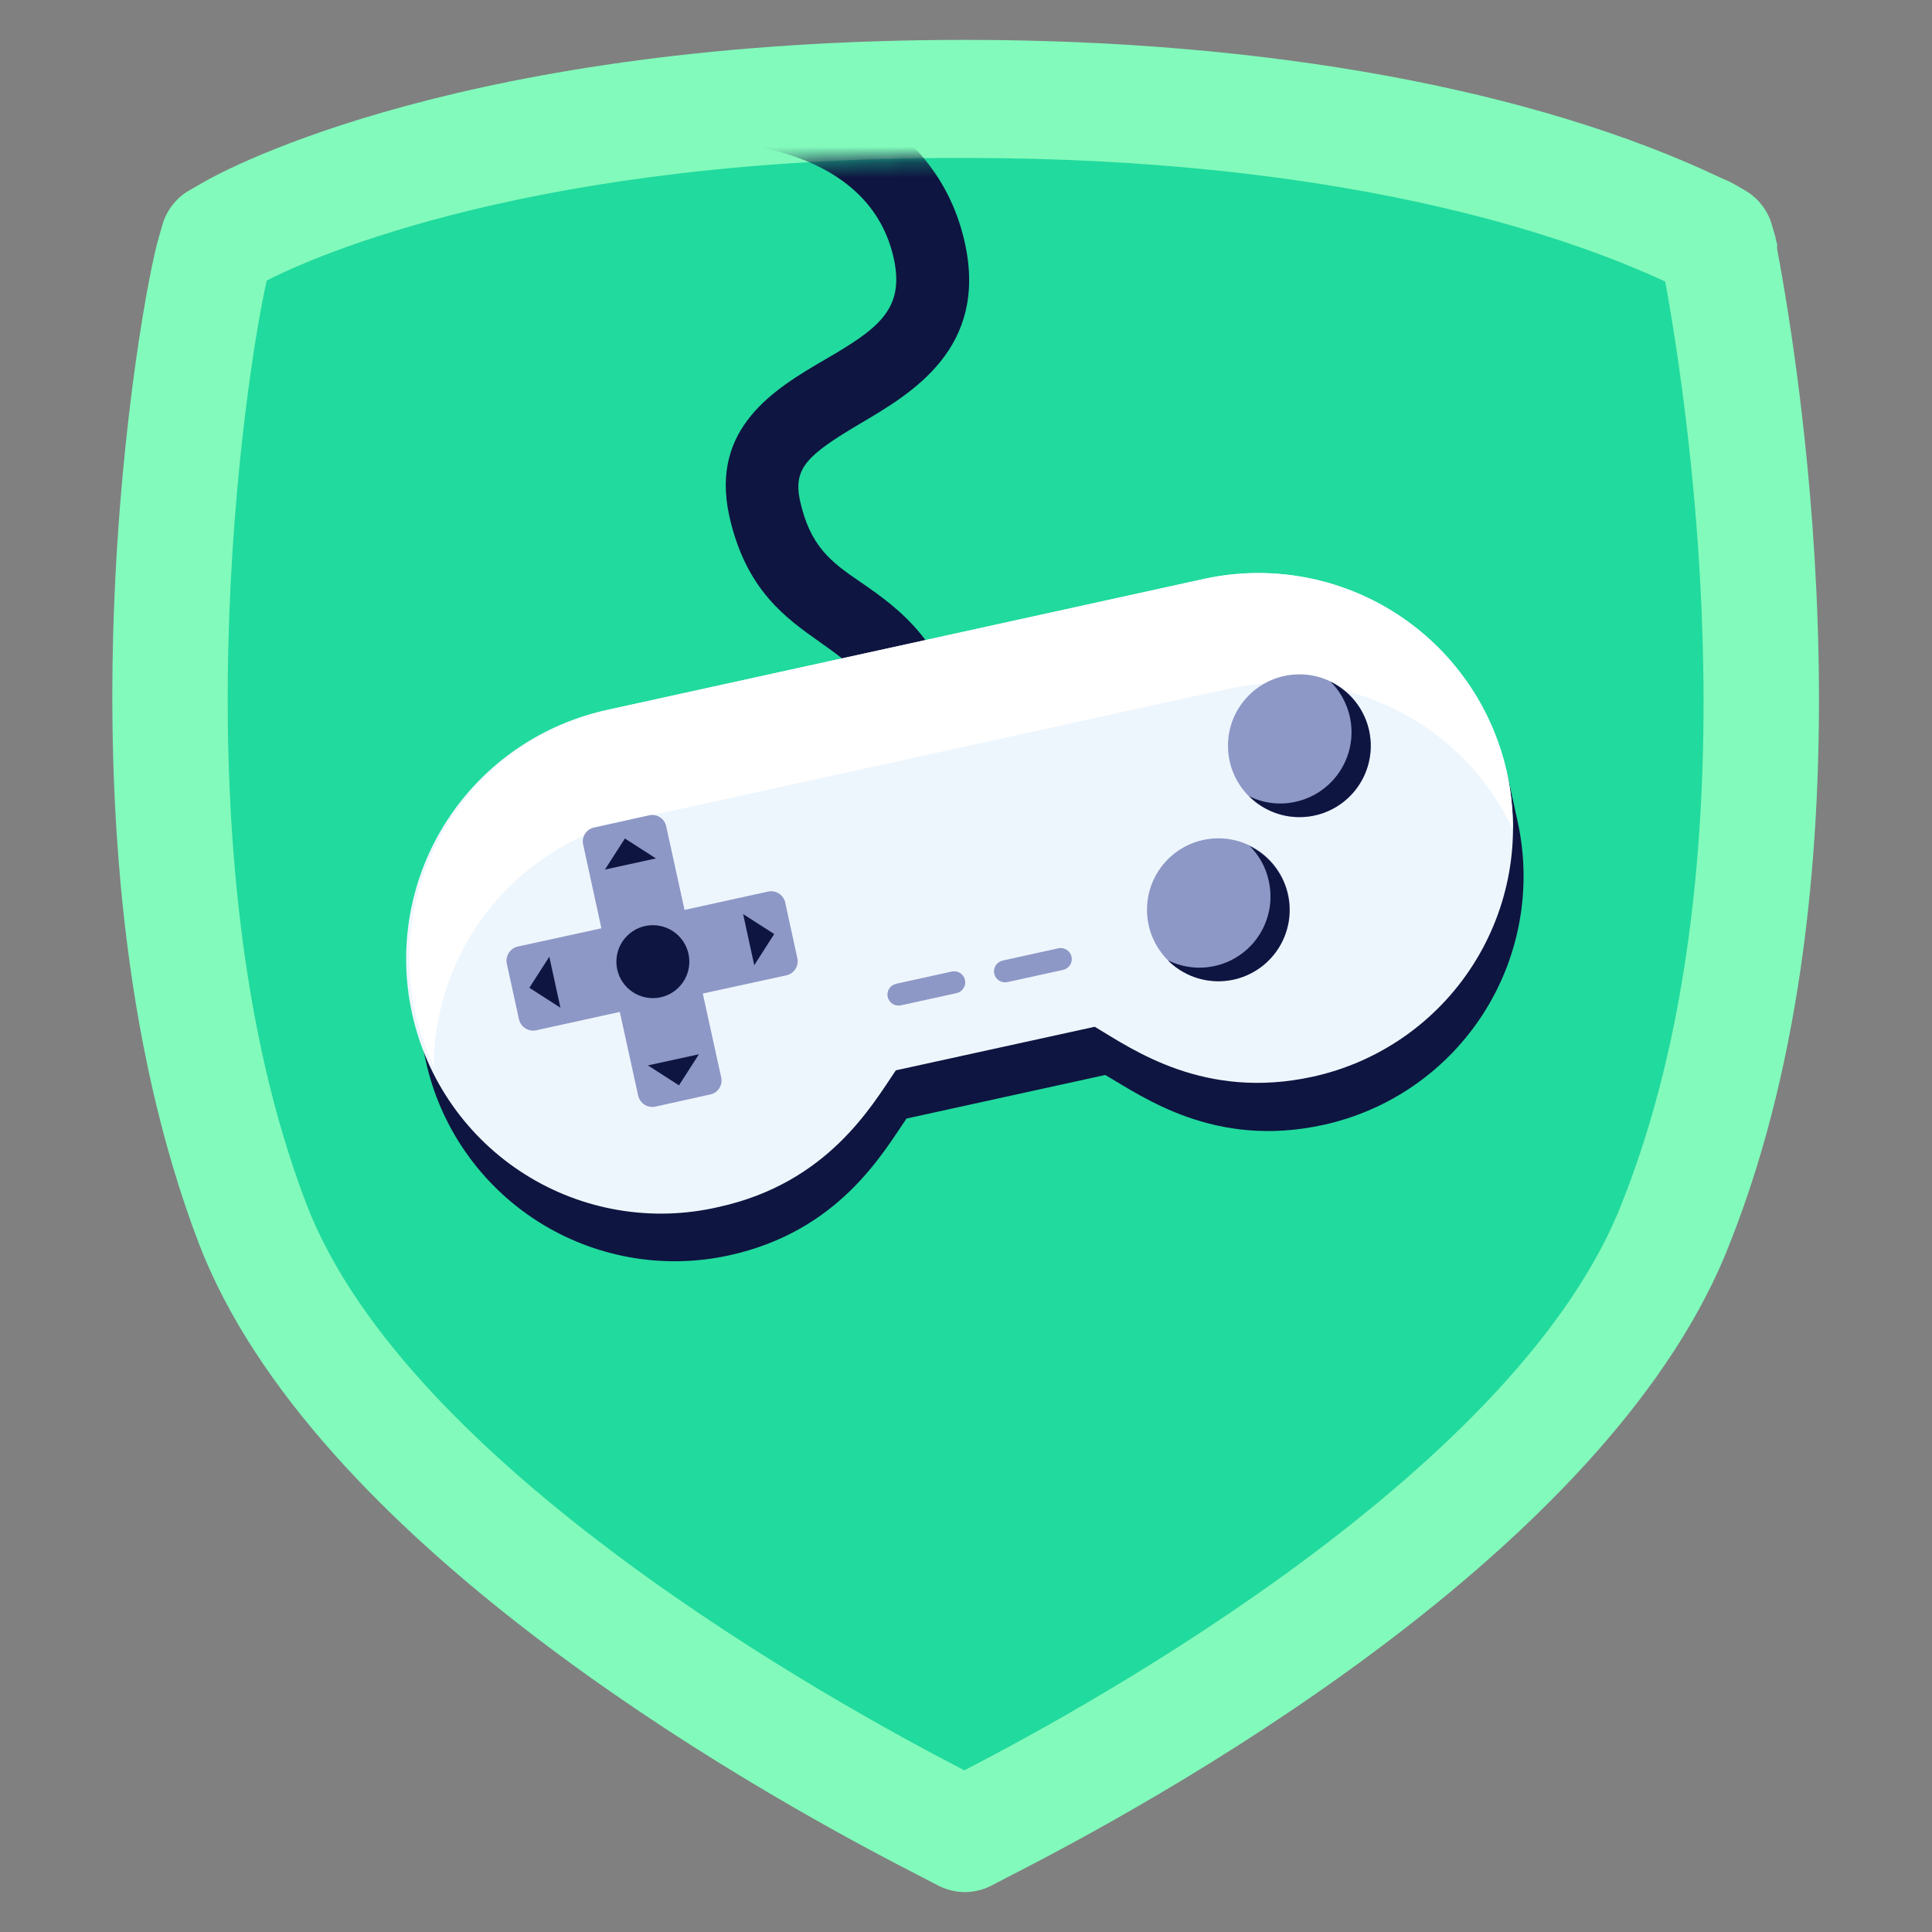 <svg width="125" height="125" viewBox="0 0 125 125" fill="none" xmlns="http://www.w3.org/2000/svg">
<rect x="0" y="0" width="125" height="125" fill="#808080" stroke="none"/>
<path d="M62.45 122.42C61.853 122.419 61.264 122.278 60.73 122.01L59.23 121.23C47.73 115.34 20.23 99.56 12.88 80.49C2.82 54.18 9.12 19.13 10.28 15.34L10.52 14.51C10.794 13.579 11.417 12.791 12.26 12.31L13.01 11.88C14.67 10.88 30.19 2.58 62.45 2.58C81.85 2.58 99.21 5.75 111.35 11.51L111.62 11.63C111.8 11.699 111.974 11.783 112.14 11.88L112.89 12.31C113.73 12.794 114.353 13.581 114.63 14.51L114.88 15.37C114.88 15.51 114.95 15.66 114.98 15.8V16.11C116.67 25.11 121.44 56.29 111.98 80.29C104.64 99.55 77.12 115.34 65.62 121.23L64.12 122.01C63.602 122.272 63.031 122.412 62.45 122.42Z" fill="#82FABB"/>
<path opacity="0.75" d="M17.26 18.149C15.89 24.079 11.15 55.229 19.82 77.889C26.34 94.889 53.82 110.109 62.39 114.539C71 110.109 98.44 94.859 105 77.679C113.54 56.049 109.42 27.439 107.74 18.219C101.11 15.139 86.66 10.219 62.4 10.219C34.6 10.149 20.25 16.619 17.26 18.149Z" fill="#00CE94"/>
<mask id="mask0_767_10209" style="mask-type:luminance" maskUnits="userSpaceOnUse" x="14" y="10" width="97" height="105">
<path d="M17.28 18.11C15.91 24.04 11.18 55.19 19.84 77.85C26.37 94.85 53.84 110.08 62.42 114.51C71 110.07 98.47 94.82 105 77.64C113.54 56.01 109.42 27.4 107.74 18.19C101.11 15.11 86.66 10.19 62.4 10.19C34.63 10.11 20.28 16.59 17.28 18.11Z" fill="white"/>
</mask>
<g mask="url(#mask0_767_10209)">
<path d="M98.19 53.15L97.5 50L26.87 65.53L27.55 68.65C28.013 70.764 28.888 72.767 30.126 74.543C31.363 76.319 32.938 77.834 34.761 79.001C36.584 80.169 38.619 80.965 40.75 81.346C42.881 81.727 45.066 81.684 47.18 81.22C54.25 79.67 57.09 74.65 58.65 72.37L71.51 69.55C74 71 78.61 74.32 85.62 72.78C87.735 72.318 89.738 71.443 91.515 70.206C93.292 68.969 94.807 67.394 95.975 65.571C97.142 63.748 97.939 61.712 98.319 59.581C98.699 57.45 98.655 55.264 98.19 53.15Z" fill="#0E1540"/>
<path d="M62.78 48.18L58.18 49.18C57.18 44.38 55.18 43.06 53.04 41.54C50.9 40.02 48.25 38.21 47.18 33.36C45.93 27.65 50.18 25.13 53.35 23.28C56.79 21.28 58.55 20.04 57.83 16.73C56.1 8.89 45.6 9.17 45.49 9.17L45.33 4.46C50.33 4.29 60.38 6.46 62.43 15.73C63.92 22.53 59 25.43 55.75 27.35C52.22 29.43 51.33 30.28 51.75 32.35C52.41 35.35 53.75 36.35 55.69 37.67C58.22 39.42 61.33 41.58 62.78 48.18Z" fill="#0E1540"/>
<path d="M77.88 37.461L39.43 45.901C37.293 46.341 35.264 47.202 33.462 48.432C31.661 49.663 30.121 51.239 28.933 53.07C27.745 54.9 26.933 56.948 26.543 59.095C26.153 61.242 26.193 63.445 26.661 65.576C27.129 67.708 28.016 69.725 29.27 71.511C30.523 73.297 32.12 74.816 33.965 75.98C35.811 77.144 37.869 77.93 40.021 78.292C42.172 78.655 44.375 78.586 46.5 78.091C53.56 76.541 56.41 71.531 57.96 69.251L70.83 66.431C73.29 67.901 77.92 71.201 84.94 69.661C89.21 68.724 92.933 66.13 95.29 62.449C97.648 58.768 98.446 54.301 97.51 50.031C96.574 45.761 93.98 42.038 90.298 39.68C86.617 37.323 82.15 36.524 77.88 37.461Z" fill="#EEF6FD"/>
<path d="M41 53L79.44 44.57C83.089 43.768 86.903 44.23 90.254 45.882C93.605 47.534 96.294 50.277 97.88 53.66C97.888 52.43 97.76 51.203 97.5 50C97.036 47.888 96.16 45.889 94.922 44.115C93.685 42.342 92.11 40.83 90.288 39.665C88.466 38.501 86.433 37.706 84.303 37.328C82.174 36.95 79.992 36.995 77.88 37.46L39.43 45.9C37.012 46.427 34.744 47.493 32.796 49.018C30.847 50.543 29.267 52.488 28.174 54.708C27.081 56.929 26.504 59.367 26.484 61.841C26.464 64.316 27.003 66.763 28.06 69C28.076 65.259 29.367 61.636 31.719 58.727C34.072 55.818 37.345 53.798 41 53Z" fill="white"/>
<path d="M50.8 58.381L51.59 62.001C51.641 62.239 51.596 62.488 51.465 62.694C51.334 62.9 51.128 63.046 50.89 63.101L45.47 64.281L46.66 69.701C46.715 69.934 46.676 70.179 46.553 70.385C46.43 70.59 46.231 70.74 46 70.801L42.39 71.601C42.15 71.649 41.901 71.601 41.696 71.469C41.491 71.336 41.345 71.129 41.29 70.891L40.1 65.471L34.69 66.661C34.45 66.712 34.2 66.667 33.993 66.537C33.785 66.406 33.637 66.199 33.58 65.961L32.79 62.351C32.739 62.11 32.785 61.858 32.918 61.651C33.051 61.443 33.26 61.296 33.5 61.241L38.91 60.061L37.73 54.641C37.703 54.523 37.7 54.4 37.721 54.281C37.742 54.162 37.786 54.048 37.852 53.945C37.916 53.843 38.001 53.755 38.1 53.685C38.2 53.616 38.312 53.567 38.43 53.541L42 52.751C42.118 52.724 42.24 52.721 42.36 52.742C42.479 52.763 42.593 52.807 42.695 52.872C42.798 52.937 42.886 53.022 42.955 53.121C43.025 53.221 43.074 53.333 43.1 53.451L44.29 58.871L49.71 57.681C49.947 57.633 50.193 57.679 50.397 57.81C50.6 57.941 50.745 58.145 50.8 58.381Z" fill="#8D98C6"/>
<path d="M84.07 52.871C86.621 52.871 88.69 50.802 88.69 48.251C88.69 45.699 86.621 43.631 84.07 43.631C81.518 43.631 79.45 45.699 79.45 48.251C79.45 50.802 81.518 52.871 84.07 52.871Z" fill="#8D98C6"/>
<path d="M78.83 63.48C81.382 63.48 83.45 61.412 83.45 58.86C83.45 56.309 81.382 54.24 78.83 54.24C76.278 54.24 74.21 56.309 74.21 58.86C74.21 61.412 76.278 63.48 78.83 63.48Z" fill="#8D98C6"/>
<path d="M80.84 54.721C81.472 55.341 81.907 56.134 82.09 57.001C82.28 57.849 82.227 58.733 81.935 59.551C81.644 60.37 81.127 61.089 80.443 61.626C79.76 62.163 78.939 62.495 78.075 62.584C77.21 62.674 76.338 62.516 75.56 62.131C76.033 62.606 76.604 62.972 77.233 63.204C77.862 63.435 78.535 63.527 79.203 63.472C79.871 63.418 80.52 63.218 81.103 62.887C81.686 62.556 82.19 62.101 82.579 61.555C82.969 61.01 83.234 60.385 83.358 59.726C83.481 59.067 83.459 58.389 83.294 57.739C83.128 57.09 82.823 56.484 82.399 55.964C81.975 55.444 81.443 55.024 80.84 54.731V54.721Z" fill="#0E1540"/>
<path d="M86.09 44.109C86.677 44.695 87.095 45.427 87.3 46.23C87.506 47.033 87.492 47.876 87.258 48.672C87.025 49.467 86.581 50.185 85.975 50.749C85.368 51.314 84.62 51.704 83.81 51.879C82.797 52.105 81.737 51.974 80.81 51.509C81.283 51.984 81.854 52.351 82.483 52.582C83.112 52.814 83.785 52.906 84.453 52.851C85.121 52.796 85.77 52.596 86.353 52.265C86.936 51.934 87.44 51.48 87.829 50.934C88.219 50.388 88.484 49.764 88.608 49.105C88.731 48.446 88.709 47.768 88.544 47.118C88.378 46.468 88.073 45.862 87.649 45.343C87.225 44.823 86.693 44.402 86.09 44.109Z" fill="#0E1540"/>
<path d="M48.8 62.451L48.08 59.141L50.09 60.431L48.8 62.451Z" fill="#0E1540"/>
<path d="M35.54 61.9L36.26 65.2L34.25 63.91L35.54 61.9Z" fill="#0E1540"/>
<path d="M42.44 55.54L39.14 56.26L40.43 54.25L42.44 55.54Z" fill="#0E1540"/>
<path d="M41.92 68.931L45.22 68.211L43.93 70.221L41.92 68.931Z" fill="#0E1540"/>
<path d="M42.24 64.579C43.543 64.579 44.6 63.523 44.6 62.219C44.6 60.916 43.543 59.859 42.24 59.859C40.937 59.859 39.88 60.916 39.88 62.219C39.88 63.523 40.937 64.579 42.24 64.579Z" fill="#0E1540"/>
<path d="M61.885 64.256C62.273 64.171 62.52 63.789 62.435 63.404C62.35 63.018 61.967 62.774 61.578 62.859L57.984 63.648C57.596 63.734 57.349 64.115 57.434 64.501C57.519 64.887 57.902 65.13 58.291 65.045L61.885 64.256Z" fill="#8D98C6"/>
<path d="M68.779 62.752C69.168 62.667 69.414 62.285 69.329 61.9C69.244 61.514 68.861 61.27 68.472 61.355L64.878 62.145C64.49 62.23 64.243 62.611 64.328 62.997C64.413 63.383 64.796 63.627 65.185 63.541L68.779 62.752Z" fill="#8D98C6"/>
</g>
</svg>

